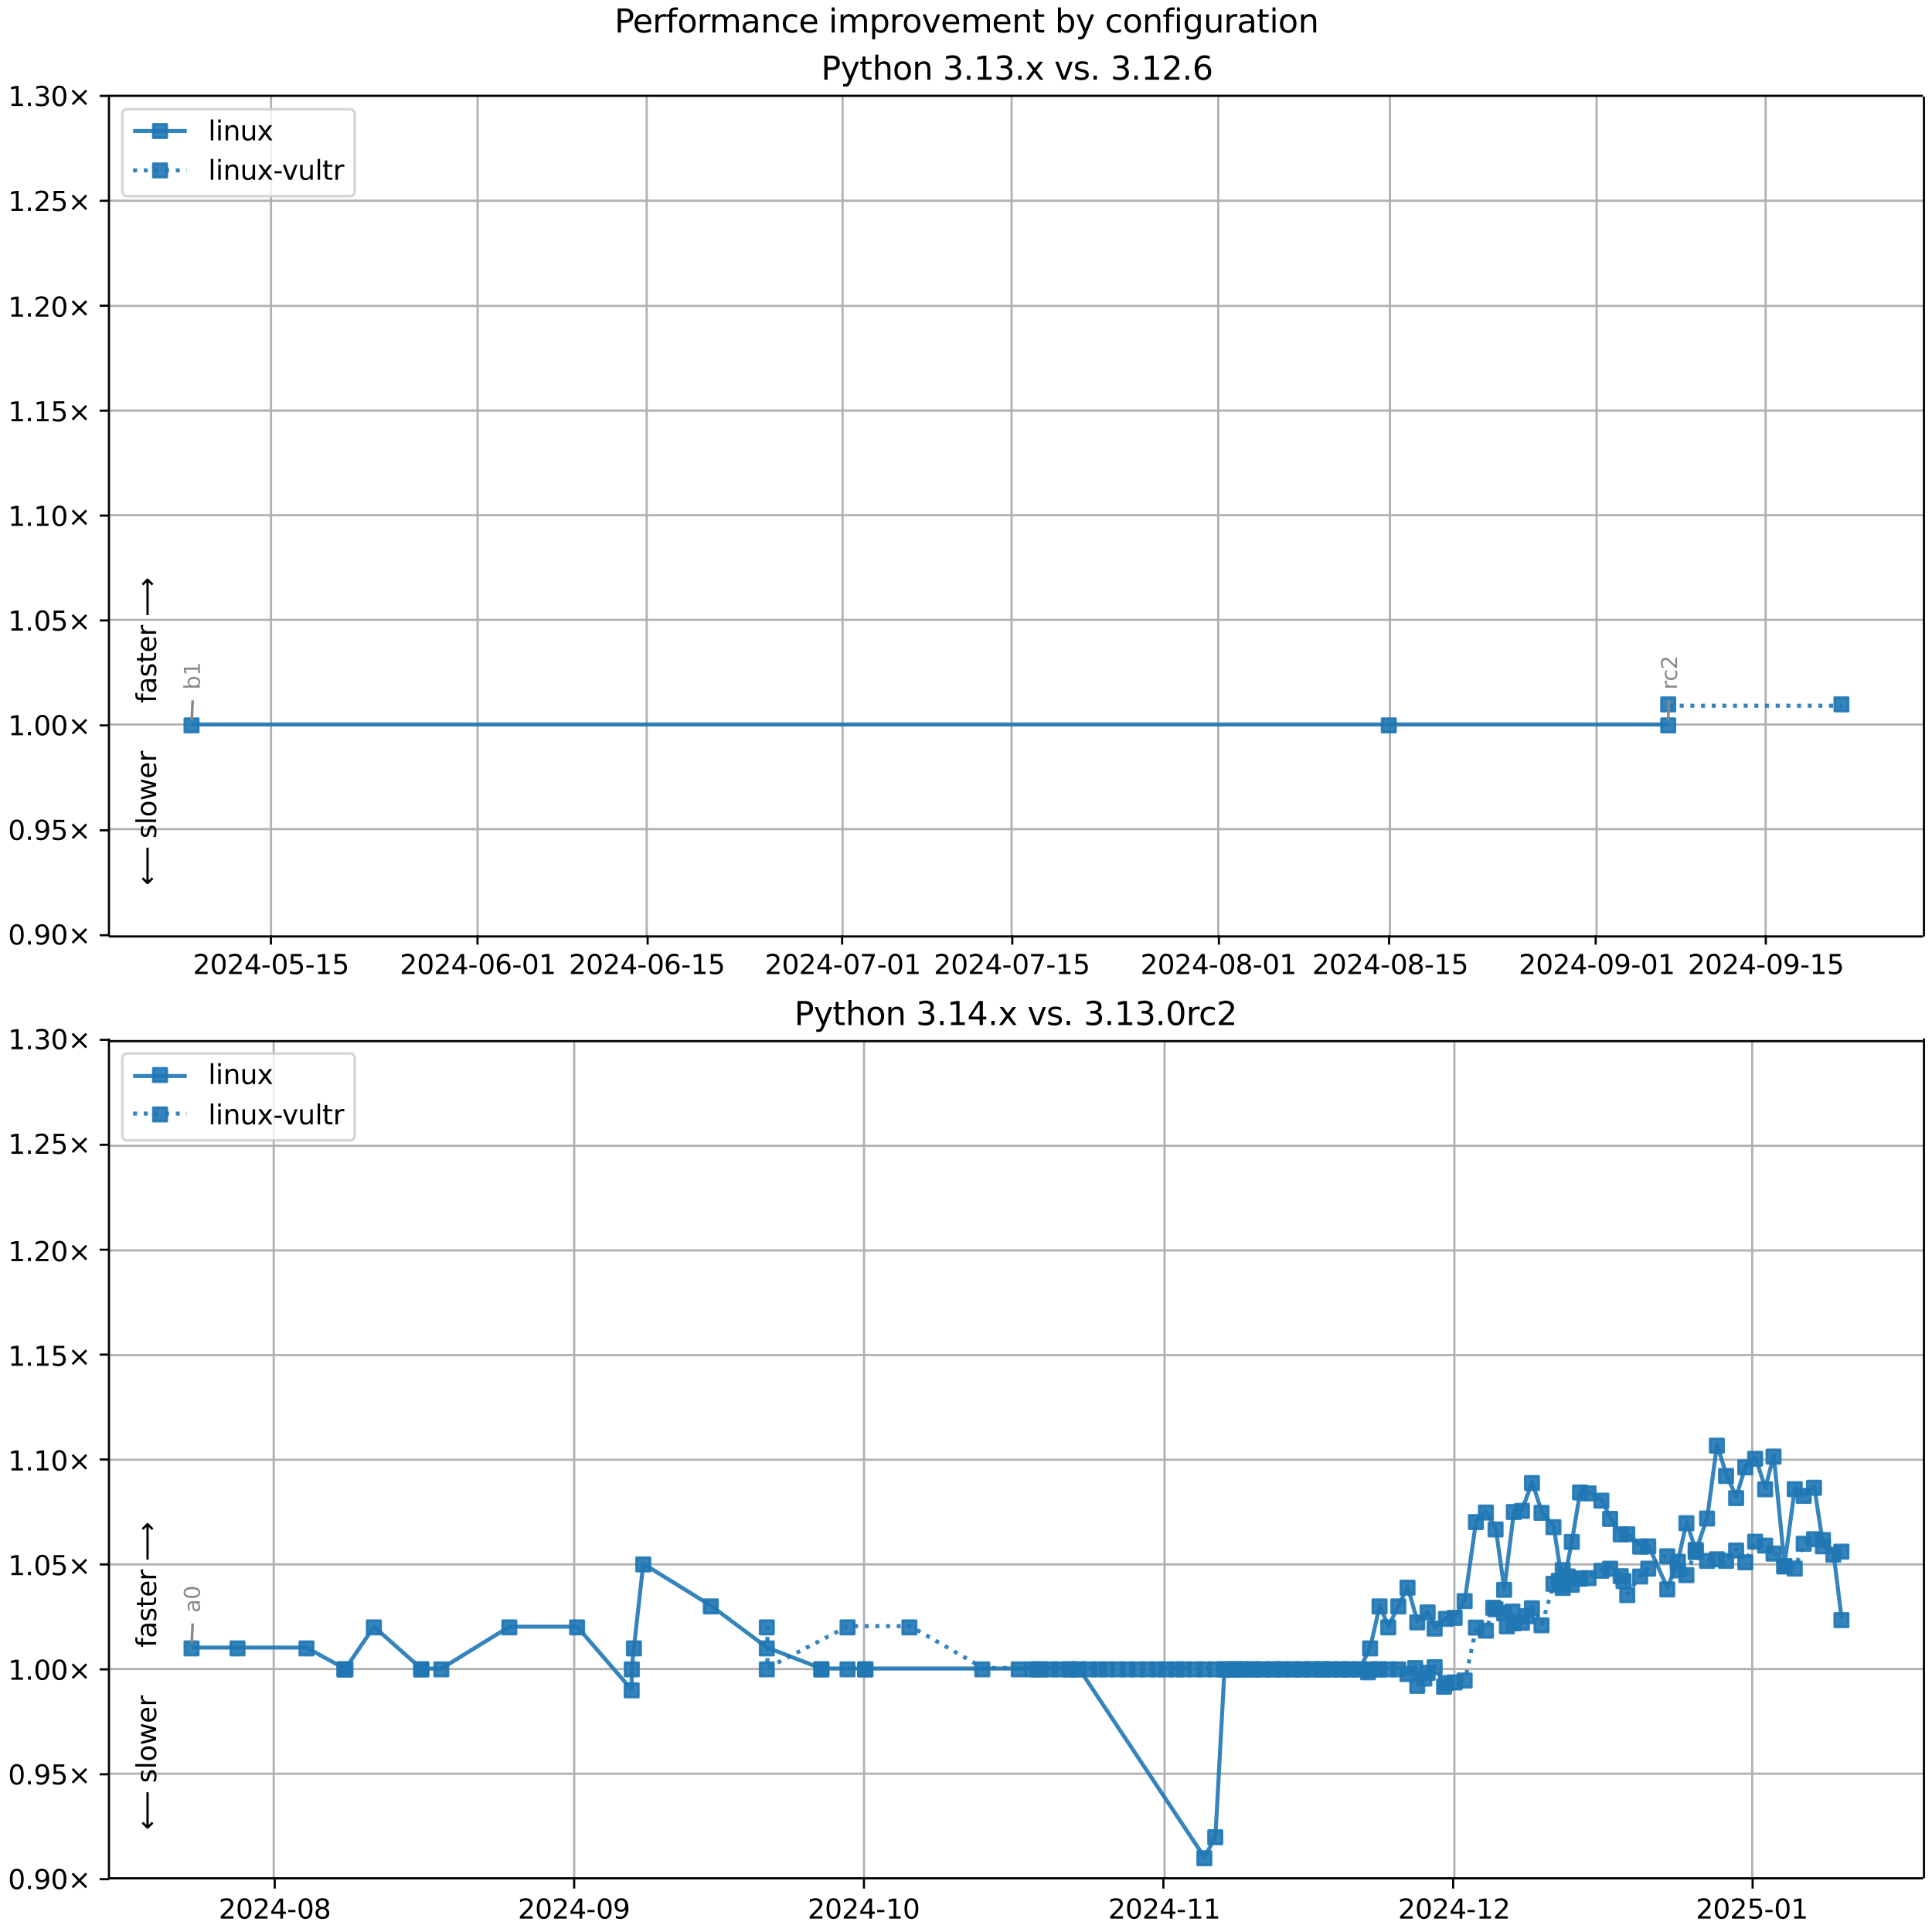 <?xml version="1.0" encoding="UTF-8"?>
<!DOCTYPE svg  PUBLIC '-//W3C//DTD SVG 1.1//EN'  'http://www.w3.org/Graphics/SVG/1.1/DTD/svg11.dtd'>
<svg width="720pt" height="720pt" version="1.1" viewBox="0 0 720 720" xmlns="http://www.w3.org/2000/svg" xmlns:xlink="http://www.w3.org/1999/xlink">
<defs>
<style type="text/css">*{stroke-linejoin: round; stroke-linecap: butt}</style>
</defs>
<path d="m0 720h720v-720h-720z" fill="#fff"/>
<path d="m40.6 349h676v-313h-676z" fill="#fff"/>
<path d="m101 349v-313" clip-path="url(#g)" fill="none" stroke="#b0b0b0" stroke-linecap="square" stroke-width=".8"/>
<defs>
<path id="k" d="m0 0v3.5" stroke="#000" stroke-width=".8"/>
</defs>
<use x="100.953" y="348.529" stroke="#000000" stroke-width=".8" xlink:href="#k"/>
<g transform="translate(71.9 363) scale(.1 -.1)">
<defs>
<path id="c" transform="scale(.016)" d="m1228 531h2203v-531h-2962v531q359 372 979 998 621 627 780 809 303 340 423 576 121 236 121 464 0 372-261 606-261 235-680 235-297 0-627-103-329-103-704-313v638q381 153 712 231 332 78 607 78 725 0 1156-363 431-362 431-968 0-288-108-546-107-257-392-607-78-91-497-524-418-433-1181-1211z"/>
<path id="b" transform="scale(.016)" d="m2034 4250q-487 0-733-480-245-479-245-1442 0-959 245-1439 246-480 733-480 491 0 736 480 246 480 246 1439 0 963-246 1442-245 480-736 480zm0 500q785 0 1199-621 414-620 414-1801 0-1178-414-1799-414-620-1199-620-784 0-1198 620-414 621-414 1799 0 1181 414 1801 414 621 1198 621z"/>
<path id="m" transform="scale(.016)" d="m2419 4116-1594-2491h1594v2491zm-166 550h794v-3041h666v-525h-666v-1100h-628v1100h-2106v609l1940 2957z"/>
<path id="f" transform="scale(.016)" d="m313 2009h1684v-512h-1684v512z"/>
<path id="l" transform="scale(.016)" d="m691 4666h2478v-532h-1900v-1143q137 47 274 70 138 23 276 23 781 0 1237-428 457-428 457-1159 0-753-469-1171-469-417-1322-417-294 0-599 50-304 50-629 150v635q281-153 581-228t634-75q541 0 856 284 316 284 316 772 0 487-316 771-315 285-856 285-253 0-505-56-251-56-513-175v2344z"/>
<path id="d" transform="scale(.016)" d="m794 531h1031v3560l-1122-225v575l1116 225h631v-4135h1031v-531h-2687v531z"/>
</defs>
<use xlink:href="#c"/>
<use transform="translate(63.6)" xlink:href="#b"/>
<use transform="translate(127)" xlink:href="#c"/>
<use transform="translate(191)" xlink:href="#m"/>
<use transform="translate(254)" xlink:href="#f"/>
<use transform="translate(291)" xlink:href="#b"/>
<use transform="translate(354)" xlink:href="#l"/>
<use transform="translate(418)" xlink:href="#f"/>
<use transform="translate(454)" xlink:href="#d"/>
<use transform="translate(518)" xlink:href="#l"/>
</g>
<path d="m178 349v-313" clip-path="url(#g)" fill="none" stroke="#b0b0b0" stroke-linecap="square" stroke-width=".8"/>
<use x="177.953" y="348.529" stroke="#000000" stroke-width=".8" xlink:href="#k"/>
<g transform="translate(149 363) scale(.1 -.1)">
<defs>
<path id="ah" transform="scale(.016)" d="m2113 2584q-425 0-674-291-248-290-248-796 0-503 248-796 249-292 674-292t673 292q248 293 248 796 0 506-248 796-248 291-673 291zm1253 1979v-575q-238 112-480 171-242 60-480 60-625 0-955-422-329-422-376-1275 184 272 462 417 279 145 613 145 703 0 1111-427 408-426 408-1160 0-719-425-1154-425-434-1131-434-810 0-1238 620-428 621-428 1799 0 1106 525 1764t1409 658q238 0 480-47t505-140z"/>
</defs>
<use xlink:href="#c"/>
<use transform="translate(63.6)" xlink:href="#b"/>
<use transform="translate(127)" xlink:href="#c"/>
<use transform="translate(191)" xlink:href="#m"/>
<use transform="translate(254)" xlink:href="#f"/>
<use transform="translate(291)" xlink:href="#b"/>
<use transform="translate(354)" xlink:href="#ah"/>
<use transform="translate(418)" xlink:href="#f"/>
<use transform="translate(454)" xlink:href="#b"/>
<use transform="translate(518)" xlink:href="#d"/>
</g>
<path d="m241 349v-313" clip-path="url(#g)" fill="none" stroke="#b0b0b0" stroke-linecap="square" stroke-width=".8"/>
<use x="241.365" y="348.529" stroke="#000000" stroke-width=".8" xlink:href="#k"/>
<g transform="translate(212 363) scale(.1 -.1)">
<use xlink:href="#c"/>
<use transform="translate(63.6)" xlink:href="#b"/>
<use transform="translate(127)" xlink:href="#c"/>
<use transform="translate(191)" xlink:href="#m"/>
<use transform="translate(254)" xlink:href="#f"/>
<use transform="translate(291)" xlink:href="#b"/>
<use transform="translate(354)" xlink:href="#ah"/>
<use transform="translate(418)" xlink:href="#f"/>
<use transform="translate(454)" xlink:href="#d"/>
<use transform="translate(518)" xlink:href="#l"/>
</g>
<path d="m314 349v-313" clip-path="url(#g)" fill="none" stroke="#b0b0b0" stroke-linecap="square" stroke-width=".8"/>
<use x="313.835" y="348.529" stroke="#000000" stroke-width=".8" xlink:href="#k"/>
<g transform="translate(285 363) scale(.1 -.1)">
<defs>
<path id="al" transform="scale(.016)" d="m525 4666h3e3v-269l-1694-4397h-659l1594 4134h-2241v532z"/>
</defs>
<use xlink:href="#c"/>
<use transform="translate(63.6)" xlink:href="#b"/>
<use transform="translate(127)" xlink:href="#c"/>
<use transform="translate(191)" xlink:href="#m"/>
<use transform="translate(254)" xlink:href="#f"/>
<use transform="translate(291)" xlink:href="#b"/>
<use transform="translate(354)" xlink:href="#al"/>
<use transform="translate(418)" xlink:href="#f"/>
<use transform="translate(454)" xlink:href="#b"/>
<use transform="translate(518)" xlink:href="#d"/>
</g>
<path d="m377 349v-313" clip-path="url(#g)" fill="none" stroke="#b0b0b0" stroke-linecap="square" stroke-width=".8"/>
<use x="377.247" y="348.529" stroke="#000000" stroke-width=".8" xlink:href="#k"/>
<g transform="translate(348 363) scale(.1 -.1)">
<use xlink:href="#c"/>
<use transform="translate(63.6)" xlink:href="#b"/>
<use transform="translate(127)" xlink:href="#c"/>
<use transform="translate(191)" xlink:href="#m"/>
<use transform="translate(254)" xlink:href="#f"/>
<use transform="translate(291)" xlink:href="#b"/>
<use transform="translate(354)" xlink:href="#al"/>
<use transform="translate(418)" xlink:href="#f"/>
<use transform="translate(454)" xlink:href="#d"/>
<use transform="translate(518)" xlink:href="#l"/>
</g>
<path d="m454 349v-313" clip-path="url(#g)" fill="none" stroke="#b0b0b0" stroke-linecap="square" stroke-width=".8"/>
<use x="454.247" y="348.529" stroke="#000000" stroke-width=".8" xlink:href="#k"/>
<g transform="translate(425 363) scale(.1 -.1)">
<defs>
<path id="ag" transform="scale(.016)" d="m2034 2216q-450 0-708-241-257-241-257-662 0-422 257-663 258-241 708-241t709 242q260 243 260 662 0 421-258 662-257 241-711 241zm-631 268q-406 100-633 378-226 279-226 679 0 559 398 884 399 325 1092 325 697 0 1094-325t397-884q0-400-227-679-226-278-629-378 456-106 710-416 255-309 255-755 0-679-414-1042-414-362-1186-362-771 0-1186 362-414 363-414 1042 0 446 256 755 257 310 713 416zm-231 997q0-362 226-565 227-203 636-203 407 0 636 203 230 203 230 565 0 363-230 566-229 203-636 203-409 0-636-203-226-203-226-566z"/>
</defs>
<use xlink:href="#c"/>
<use transform="translate(63.6)" xlink:href="#b"/>
<use transform="translate(127)" xlink:href="#c"/>
<use transform="translate(191)" xlink:href="#m"/>
<use transform="translate(254)" xlink:href="#f"/>
<use transform="translate(291)" xlink:href="#b"/>
<use transform="translate(354)" xlink:href="#ag"/>
<use transform="translate(418)" xlink:href="#f"/>
<use transform="translate(454)" xlink:href="#b"/>
<use transform="translate(518)" xlink:href="#d"/>
</g>
<path d="m518 349v-313" clip-path="url(#g)" fill="none" stroke="#b0b0b0" stroke-linecap="square" stroke-width=".8"/>
<use x="517.659" y="348.529" stroke="#000000" stroke-width=".8" xlink:href="#k"/>
<g transform="translate(489 363) scale(.1 -.1)">
<use xlink:href="#c"/>
<use transform="translate(63.6)" xlink:href="#b"/>
<use transform="translate(127)" xlink:href="#c"/>
<use transform="translate(191)" xlink:href="#m"/>
<use transform="translate(254)" xlink:href="#f"/>
<use transform="translate(291)" xlink:href="#b"/>
<use transform="translate(354)" xlink:href="#ag"/>
<use transform="translate(418)" xlink:href="#f"/>
<use transform="translate(454)" xlink:href="#d"/>
<use transform="translate(518)" xlink:href="#l"/>
</g>
<path d="m595 349v-313" clip-path="url(#g)" fill="none" stroke="#b0b0b0" stroke-linecap="square" stroke-width=".8"/>
<use x="594.659" y="348.529" stroke="#000000" stroke-width=".8" xlink:href="#k"/>
<g transform="translate(566 363) scale(.1 -.1)">
<defs>
<path id="w" transform="scale(.016)" d="m703 97v575q238-113 481-172 244-59 479-59 625 0 954 420 330 420 377 1277-181-269-460-413-278-144-615-144-700 0-1108 423-408 424-408 1159 0 718 425 1152 425 435 1131 435 810 0 1236-621 427-620 427-1801 0-1103-524-1761-523-658-1407-658-238 0-482 47-243 47-506 141zm1256 1978q425 0 673 290 249 291 249 798 0 503-249 795-248 292-673 292t-673-292-248-795q0-507 248-798 248-290 673-290z"/>
</defs>
<use xlink:href="#c"/>
<use transform="translate(63.6)" xlink:href="#b"/>
<use transform="translate(127)" xlink:href="#c"/>
<use transform="translate(191)" xlink:href="#m"/>
<use transform="translate(254)" xlink:href="#f"/>
<use transform="translate(291)" xlink:href="#b"/>
<use transform="translate(354)" xlink:href="#w"/>
<use transform="translate(418)" xlink:href="#f"/>
<use transform="translate(454)" xlink:href="#b"/>
<use transform="translate(518)" xlink:href="#d"/>
</g>
<path d="m658 349v-313" clip-path="url(#g)" fill="none" stroke="#b0b0b0" stroke-linecap="square" stroke-width=".8"/>
<use x="658.071" y="348.529" stroke="#000000" stroke-width=".8" xlink:href="#k"/>
<g transform="translate(629 363) scale(.1 -.1)">
<use xlink:href="#c"/>
<use transform="translate(63.6)" xlink:href="#b"/>
<use transform="translate(127)" xlink:href="#c"/>
<use transform="translate(191)" xlink:href="#m"/>
<use transform="translate(254)" xlink:href="#f"/>
<use transform="translate(291)" xlink:href="#b"/>
<use transform="translate(354)" xlink:href="#w"/>
<use transform="translate(418)" xlink:href="#f"/>
<use transform="translate(454)" xlink:href="#d"/>
<use transform="translate(518)" xlink:href="#l"/>
</g>
<path d="m40.6 349h676" clip-path="url(#g)" fill="none" stroke="#b0b0b0" stroke-linecap="square" stroke-width=".8"/>
<defs>
<path id="i" d="m0 0h-3.5" stroke="#000" stroke-width=".8"/>
</defs>
<use x="40.646" y="348.529" stroke="#000000" stroke-width=".8" xlink:href="#i"/>
<g transform="translate(3 352) scale(.1 -.1)">
<defs>
<path id="e" transform="scale(.016)" d="m684 794h660v-794h-660v794z"/>
<path id="j" transform="scale(.016)" d="m4488 3438-1429-1435 1429-1428-372-378-1435 1434-1434-1434-369 378 1425 1428-1425 1435 369 378 1434-1435 1435 1435 372-378z"/>
</defs>
<use xlink:href="#b"/>
<use transform="translate(63.6)" xlink:href="#e"/>
<use transform="translate(95.4)" xlink:href="#w"/>
<use transform="translate(159)" xlink:href="#b"/>
<use transform="translate(223)" xlink:href="#j"/>
</g>
<path d="m40.6 309h676" clip-path="url(#g)" fill="none" stroke="#b0b0b0" stroke-linecap="square" stroke-width=".8"/>
<use x="40.646" y="309.429" stroke="#000000" stroke-width=".8" xlink:href="#i"/>
<g transform="translate(3 313) scale(.1 -.1)">
<use xlink:href="#b"/>
<use transform="translate(63.6)" xlink:href="#e"/>
<use transform="translate(95.4)" xlink:href="#w"/>
<use transform="translate(159)" xlink:href="#l"/>
<use transform="translate(223)" xlink:href="#j"/>
</g>
<path d="m40.6 270h676" clip-path="url(#g)" fill="none" stroke="#b0b0b0" stroke-linecap="square" stroke-width=".8"/>
<use x="40.646" y="270.33" stroke="#000000" stroke-width=".8" xlink:href="#i"/>
<g transform="translate(3 274) scale(.1 -.1)">
<use xlink:href="#d"/>
<use transform="translate(63.6)" xlink:href="#e"/>
<use transform="translate(95.4)" xlink:href="#b"/>
<use transform="translate(159)" xlink:href="#b"/>
<use transform="translate(223)" xlink:href="#j"/>
</g>
<path d="m40.6 231h676" clip-path="url(#g)" fill="none" stroke="#b0b0b0" stroke-linecap="square" stroke-width=".8"/>
<use x="40.646" y="231.23" stroke="#000000" stroke-width=".8" xlink:href="#i"/>
<g transform="translate(3 235) scale(.1 -.1)">
<use xlink:href="#d"/>
<use transform="translate(63.6)" xlink:href="#e"/>
<use transform="translate(95.4)" xlink:href="#b"/>
<use transform="translate(159)" xlink:href="#l"/>
<use transform="translate(223)" xlink:href="#j"/>
</g>
<path d="m40.6 192h676" clip-path="url(#g)" fill="none" stroke="#b0b0b0" stroke-linecap="square" stroke-width=".8"/>
<use x="40.646" y="192.131" stroke="#000000" stroke-width=".8" xlink:href="#i"/>
<g transform="translate(3 196) scale(.1 -.1)">
<use xlink:href="#d"/>
<use transform="translate(63.6)" xlink:href="#e"/>
<use transform="translate(95.4)" xlink:href="#d"/>
<use transform="translate(159)" xlink:href="#b"/>
<use transform="translate(223)" xlink:href="#j"/>
</g>
<path d="m40.6 153h676" clip-path="url(#g)" fill="none" stroke="#b0b0b0" stroke-linecap="square" stroke-width=".8"/>
<use x="40.646" y="153.031" stroke="#000000" stroke-width=".8" xlink:href="#i"/>
<g transform="translate(3 157) scale(.1 -.1)">
<use xlink:href="#d"/>
<use transform="translate(63.6)" xlink:href="#e"/>
<use transform="translate(95.4)" xlink:href="#d"/>
<use transform="translate(159)" xlink:href="#l"/>
<use transform="translate(223)" xlink:href="#j"/>
</g>
<path d="m40.6 114h676" clip-path="url(#g)" fill="none" stroke="#b0b0b0" stroke-linecap="square" stroke-width=".8"/>
<use x="40.646" y="113.932" stroke="#000000" stroke-width=".8" xlink:href="#i"/>
<g transform="translate(3 118) scale(.1 -.1)">
<use xlink:href="#d"/>
<use transform="translate(63.6)" xlink:href="#e"/>
<use transform="translate(95.4)" xlink:href="#c"/>
<use transform="translate(159)" xlink:href="#b"/>
<use transform="translate(223)" xlink:href="#j"/>
</g>
<path d="m40.6 74.8h676" clip-path="url(#g)" fill="none" stroke="#b0b0b0" stroke-linecap="square" stroke-width=".8"/>
<use x="40.646" y="74.832" stroke="#000000" stroke-width=".8" xlink:href="#i"/>
<g transform="translate(3 78.6) scale(.1 -.1)">
<use xlink:href="#d"/>
<use transform="translate(63.6)" xlink:href="#e"/>
<use transform="translate(95.4)" xlink:href="#c"/>
<use transform="translate(159)" xlink:href="#l"/>
<use transform="translate(223)" xlink:href="#j"/>
</g>
<path d="m40.6 35.7h676" clip-path="url(#g)" fill="none" stroke="#b0b0b0" stroke-linecap="square" stroke-width=".8"/>
<use x="40.646" y="35.733" stroke="#000000" stroke-width=".8" xlink:href="#i"/>
<g transform="translate(3 39.5) scale(.1 -.1)">
<defs>
<path id="t" transform="scale(.016)" d="m2597 2516q453-97 707-404 255-306 255-756 0-690-475-1069-475-378-1350-378-293 0-604 58t-642 174v609q262-153 574-231 313-78 654-78 593 0 904 234t311 681q0 413-289 645-289 233-804 233h-544v519h569q465 0 712 186t247 536q0 359-255 551-254 193-729 193-260 0-557-57-297-56-653-174v562q360 100 674 150t592 50q719 0 1137-327 419-326 419-882 0-388-222-655t-631-370z"/>
</defs>
<use xlink:href="#d"/>
<use transform="translate(63.6)" xlink:href="#e"/>
<use transform="translate(95.4)" xlink:href="#t"/>
<use transform="translate(159)" xlink:href="#b"/>
<use transform="translate(223)" xlink:href="#j"/>
</g>
<path d="m71.4 270h446 104" clip-path="url(#g)" fill="none" stroke="#1f77b4" stroke-linecap="square" stroke-opacity=".9" stroke-width="1.5"/>
<defs>
<path id="a" d="m-2.5 2.5h5v-5h-5z" stroke="#1f77b4" stroke-opacity=".9"/>
</defs>
<g clip-path="url(#g)" fill="#1f77b4" fill-opacity=".9" stroke="#1f77b4" stroke-opacity=".9">
<use x="71.389" y="270.33" xlink:href="#a"/>
<use x="517.569" y="270.33" xlink:href="#a"/>
<use x="621.695" y="270.33" xlink:href="#a"/>
</g>
<g stroke="#1f77b4" stroke-opacity=".9">
<path d="m622 263h64.6" clip-path="url(#g)" fill="none" stroke-dasharray="1.5,2.475" stroke-width="1.5"/>
<g clip-path="url(#g)" fill="#1f77b4" fill-opacity=".9">
<use x="621.695" y="262.51" xlink:href="#a"/>
<use x="686.256" y="262.51" xlink:href="#a"/>
</g>
</g>
<path d="m40.6 349v-313" fill="none" stroke="#000" stroke-linecap="square" stroke-width=".8"/>
<path d="m717 349v-313" fill="none" stroke="#000" stroke-linecap="square" stroke-width=".8"/>
<path d="m40.6 349h676" fill="none" stroke="#000" stroke-linecap="square" stroke-width=".8"/>
<path d="m40.6 35.7h676" fill="none" stroke="#000" stroke-linecap="square" stroke-width=".8"/>
<path d="m71.8 261-0.348 7.35" fill="none" stroke="#888" stroke-linecap="round"/>
<g transform="translate(74.5 257) rotate(-90) scale(.08 -.08)" fill="#888">
<defs>
<path id="ak" transform="scale(.016)" d="m3116 1747q0 634-261 995t-717 361q-457 0-718-361t-261-995 261-995 718-361q456 0 717 361t261 995zm-1957 1222q182 312 458 463 277 152 661 152 638 0 1036-506 399-506 399-1331t-399-1332q-398-506-1036-506-384 0-661 152-276 152-458 464v-525h-578v4863h578v-1894z"/>
</defs>
<use xlink:href="#ak"/>
<use transform="translate(63.5)" xlink:href="#d"/>
</g>
<path d="m622 261-0.326 7.34" fill="none" stroke="#888" stroke-linecap="round"/>
<g transform="translate(625 257) rotate(-90) scale(.08 -.08)" fill="#888">
<defs>
<path id="n" transform="scale(.016)" d="m2631 2963q-97 56-211 82-114 27-251 27-488 0-749-317t-261-911v-1844h-578v3500h578v-544q182 319 472 473 291 155 707 155 59 0 131-8 72-7 159-23l3-590z"/>
<path id="ac" transform="scale(.016)" d="m3122 3366v-538q-244 135-489 202t-495 67q-560 0-870-355-309-354-309-995t309-996q310-354 870-354 250 0 495 67t489 202v-532q-241-112-499-168-257-57-548-57-791 0-1257 497-465 497-465 1341 0 856 470 1346 471 491 1290 491 265 0 518-55 253-54 491-163z"/>
</defs>
<use xlink:href="#n"/>
<use transform="translate(38.9)" xlink:href="#ac"/>
<use transform="translate(93.8)" xlink:href="#c"/>
</g>
<g clip-path="url(#g)">
<g transform="translate(58.2 262) rotate(-90) scale(.1 -.1)">
<defs>
<path id="ab" transform="scale(.016)" d="m2375 4863v-479h-550q-309 0-430-125-120-125-120-450v-309h947v-447h-947v-3053h-578v3053h-550v447h550v244q0 584 272 851 272 268 862 268h544z"/>
<path id="aa" transform="scale(.016)" d="m2194 1759q-697 0-966-159t-269-544q0-306 202-486 202-179 548-179 479 0 768 339t289 901v128h-572zm1147 238v-2e3h-575v531q-197-318-491-470t-719-152q-537 0-855 302-317 302-317 808 0 590 395 890 396 300 1180 300h807v57q0 397-261 614t-733 217q-300 0-585-72-284-72-546-216v532q315 122 612 182 297 61 578 61 760 0 1135-394 375-393 375-1193z"/>
<path id="y" transform="scale(.016)" d="m2834 3397v-544q-243 125-506 187-262 63-544 63-428 0-642-131t-214-394q0-200 153-314t616-217l197-44q612-131 870-370t258-667q0-488-386-773-386-284-1061-284-281 0-586 55t-642 164v594q319-166 628-249 309-82 613-82 406 0 624 139 219 139 219 392 0 234-158 359-157 125-692 241l-200 47q-534 112-772 345-237 233-237 639 0 494 350 762 350 269 994 269 318 0 599-47 282-46 519-140z"/>
<path id="p" transform="scale(.016)" d="m1172 4494v-994h1184v-447h-1184v-1900q0-428 117-550t477-122h590v-481h-590q-666 0-919 248-253 249-253 905v1900h-422v447h422v994h578z"/>
<path id="s" transform="scale(.016)" d="m3597 1894v-281h-2644q38-594 358-905t892-311q331 0 642 81t618 244v-544q-310-131-635-200t-659-69q-838 0-1327 487-489 488-489 1320 0 859 464 1363 464 505 1252 505 706 0 1117-455 411-454 411-1235zm-575 169q-6 471-264 752-258 282-683 282-481 0-770-272t-333-766l2050 4z"/>
<path id="am" transform="scale(.016)" d="m8863 2147v-281l-1229-1228-375 375 729 728h-7622v531h7622l-729 728 375 375 1229-1228z"/>
</defs>
<use xlink:href="#ab"/>
<use transform="translate(35.2)" xlink:href="#aa"/>
<use transform="translate(96.5)" xlink:href="#y"/>
<use transform="translate(149)" xlink:href="#p"/>
<use transform="translate(188)" xlink:href="#s"/>
<use transform="translate(249)" xlink:href="#n"/>
<use transform="translate(290)" xlink:href="#DejaVuSans-20"/>
<use transform="translate(322)" xlink:href="#am"/>
</g>
</g>
<g clip-path="url(#g)">
<g transform="translate(58.2 330) rotate(-90) scale(.1 -.1)">
<defs>
<path id="an" transform="scale(.016)" d="m313 1866v281l1228 1228 375-375-728-728h7621v-531h-7621l728-728-375-375-1228 1228z"/>
<path id="r" transform="scale(.016)" d="m603 4863h575v-4863h-575v4863z"/>
<path id="q" transform="scale(.016)" d="m1959 3097q-462 0-731-361t-269-989 267-989q268-361 733-361 460 0 728 362 269 363 269 988 0 622-269 986-268 364-728 364zm0 487q750 0 1178-488 429-487 429-1349 0-859-429-1349-428-489-1178-489-753 0-1180 489-426 490-426 1349 0 862 426 1349 427 488 1180 488z"/>
<path id="ai" transform="scale(.016)" d="m269 3500h575l719-2731 715 2731h678l719-2731 716 2731h575l-916-3500h-678l-753 2869-756-2869h-679l-915 3500z"/>
</defs>
<use xlink:href="#an"/>
<use transform="translate(143)" xlink:href="#DejaVuSans-20"/>
<use transform="translate(175)" xlink:href="#y"/>
<use transform="translate(227)" xlink:href="#r"/>
<use transform="translate(255)" xlink:href="#q"/>
<use transform="translate(316)" xlink:href="#ai"/>
<use transform="translate(398)" xlink:href="#s"/>
<use transform="translate(460)" xlink:href="#n"/>
</g>
</g>
<g transform="translate(306 29.7) scale(.12 -.12)">
<defs>
<path id="af" transform="scale(.016)" d="m1259 4147v-1753h794q441 0 681 228 241 228 241 650 0 419-241 647-240 228-681 228h-794zm-631 519h1425q785 0 1186-355 402-355 402-1039 0-691-402-1044-401-353-1186-353h-794v-1875h-631v4666z"/>
<path id="ad" transform="scale(.016)" d="m2059-325q-243-625-475-815-231-191-618-191h-460v481h338q237 0 368 113 132 112 291 531l103 262-1415 3444h609l1094-2737 1094 2737h609l-1538-3825z"/>
<path id="aj" transform="scale(.016)" d="m3513 2113v-2113h-575v2094q0 497-194 743-194 247-581 247-466 0-735-297-269-296-269-809v-1978h-578v4863h578v-1907q207 316 486 472 280 156 646 156 603 0 912-373 310-373 310-1098z"/>
<path id="o" transform="scale(.016)" d="m3513 2113v-2113h-575v2094q0 497-194 743-194 247-581 247-466 0-735-297-269-296-269-809v-1978h-578v3500h578v-544q207 316 486 472 280 156 646 156 603 0 912-373 310-373 310-1098z"/>
<path id="x" transform="scale(.016)" d="m3513 3500-1266-1703 1331-1797h-678l-1019 1375-1018-1375h-679l1360 1831-1244 1669h678l928-1247 928 1247h679z"/>
<path id="z" transform="scale(.016)" d="m191 3500h609l1094-2937 1094 2937h609l-1313-3500h-781l-1312 3500z"/>
</defs>
<use xlink:href="#af"/>
<use transform="translate(60.3)" xlink:href="#ad"/>
<use transform="translate(119)" xlink:href="#p"/>
<use transform="translate(159)" xlink:href="#aj"/>
<use transform="translate(222)" xlink:href="#q"/>
<use transform="translate(283)" xlink:href="#o"/>
<use transform="translate(347)" xlink:href="#DejaVuSans-20"/>
<use transform="translate(378)" xlink:href="#t"/>
<use transform="translate(442)" xlink:href="#e"/>
<use transform="translate(474)" xlink:href="#d"/>
<use transform="translate(537)" xlink:href="#t"/>
<use transform="translate(601)" xlink:href="#e"/>
<use transform="translate(633)" xlink:href="#x"/>
<use transform="translate(692)" xlink:href="#DejaVuSans-20"/>
<use transform="translate(724)" xlink:href="#z"/>
<use transform="translate(783)" xlink:href="#y"/>
<use transform="translate(835)" xlink:href="#e"/>
<use transform="translate(867)" xlink:href="#DejaVuSans-20"/>
<use transform="translate(899)" xlink:href="#t"/>
<use transform="translate(962)" xlink:href="#e"/>
<use transform="translate(994)" xlink:href="#d"/>
<use transform="translate(1058)" xlink:href="#c"/>
<use transform="translate(1121)" xlink:href="#e"/>
<use transform="translate(1153)" xlink:href="#ah"/>
</g>
<path d="m47.6 73.1h82.6q2 0 2-2v-28.4q0-2-2-2h-82.6q-2 0-2 2v28.4q0 2 2 2z" fill="#fff" opacity=".8" stroke="#ccc"/>
<path d="m49.6 48.8h10 10" fill="none" stroke="#1f77b4" stroke-linecap="square" stroke-opacity=".9" stroke-width="1.5"/>
<use x="59.646" y="48.831" fill="#1f77b4" fill-opacity=".9" stroke="#1f77b4" stroke-opacity=".9" xlink:href="#a"/>
<g transform="translate(77.6 52.3) scale(.1 -.1)">
<defs>
<path id="v" transform="scale(.016)" d="m603 3500h575v-3500h-575v3500zm0 1363h575v-729h-575v729z"/>
<path id="u" transform="scale(.016)" d="m544 1381v2119h575v-2097q0-497 193-746 194-248 582-248 465 0 735 297 271 297 271 810v1984h575v-3500h-575v538q-209-319-486-474-276-155-642-155-603 0-916 375-312 375-312 1097zm1447 2203z"/>
</defs>
<use xlink:href="#r"/>
<use transform="translate(27.8)" xlink:href="#v"/>
<use transform="translate(55.6)" xlink:href="#o"/>
<use transform="translate(119)" xlink:href="#u"/>
<use transform="translate(182)" xlink:href="#x"/>
</g>
<path d="m49.6 63.5h10 10" fill="none" stroke="#1f77b4" stroke-dasharray="1.5,2.475" stroke-opacity=".9" stroke-width="1.5"/>
<use x="59.646" y="63.509" fill="#1f77b4" fill-opacity=".9" stroke="#1f77b4" stroke-opacity=".9" xlink:href="#a"/>
<g transform="translate(77.6 67) scale(.1 -.1)">
<use xlink:href="#r"/>
<use transform="translate(27.8)" xlink:href="#v"/>
<use transform="translate(55.6)" xlink:href="#o"/>
<use transform="translate(119)" xlink:href="#u"/>
<use transform="translate(182)" xlink:href="#x"/>
<use transform="translate(242)" xlink:href="#f"/>
<use transform="translate(275)" xlink:href="#z"/>
<use transform="translate(334)" xlink:href="#u"/>
<use transform="translate(398)" xlink:href="#r"/>
<use transform="translate(425)" xlink:href="#p"/>
<use transform="translate(465)" xlink:href="#n"/>
</g>
<path d="m40.6 700h676v-313h-676z" fill="#fff"/>
<path d="m102 700v-313" clip-path="url(#h)" fill="none" stroke="#b0b0b0" stroke-linecap="square" stroke-width=".8"/>
<use x="102.382" y="700.322" stroke="#000000" stroke-width=".8" xlink:href="#k"/>
<g transform="translate(81.5 715) scale(.1 -.1)">
<use xlink:href="#c"/>
<use transform="translate(63.6)" xlink:href="#b"/>
<use transform="translate(127)" xlink:href="#c"/>
<use transform="translate(191)" xlink:href="#m"/>
<use transform="translate(254)" xlink:href="#f"/>
<use transform="translate(291)" xlink:href="#b"/>
<use transform="translate(354)" xlink:href="#ag"/>
</g>
<path d="m214 700v-313" clip-path="url(#h)" fill="none" stroke="#b0b0b0" stroke-linecap="square" stroke-width=".8"/>
<use x="213.974" y="700.322" stroke="#000000" stroke-width=".8" xlink:href="#k"/>
<g transform="translate(193 715) scale(.1 -.1)">
<use xlink:href="#c"/>
<use transform="translate(63.6)" xlink:href="#b"/>
<use transform="translate(127)" xlink:href="#c"/>
<use transform="translate(191)" xlink:href="#m"/>
<use transform="translate(254)" xlink:href="#f"/>
<use transform="translate(291)" xlink:href="#b"/>
<use transform="translate(354)" xlink:href="#w"/>
</g>
<path d="m322 700v-313" clip-path="url(#h)" fill="none" stroke="#b0b0b0" stroke-linecap="square" stroke-width=".8"/>
<use x="321.967" y="700.322" stroke="#000000" stroke-width=".8" xlink:href="#k"/>
<g transform="translate(301 715) scale(.1 -.1)">
<use xlink:href="#c"/>
<use transform="translate(63.6)" xlink:href="#b"/>
<use transform="translate(127)" xlink:href="#c"/>
<use transform="translate(191)" xlink:href="#m"/>
<use transform="translate(254)" xlink:href="#f"/>
<use transform="translate(291)" xlink:href="#d"/>
<use transform="translate(354)" xlink:href="#b"/>
</g>
<path d="m434 700v-313" clip-path="url(#h)" fill="none" stroke="#b0b0b0" stroke-linecap="square" stroke-width=".8"/>
<use x="433.559" y="700.322" stroke="#000000" stroke-width=".8" xlink:href="#k"/>
<g transform="translate(413 715) scale(.1 -.1)">
<use xlink:href="#c"/>
<use transform="translate(63.6)" xlink:href="#b"/>
<use transform="translate(127)" xlink:href="#c"/>
<use transform="translate(191)" xlink:href="#m"/>
<use transform="translate(254)" xlink:href="#f"/>
<use transform="translate(291)" xlink:href="#d"/>
<use transform="translate(354)" xlink:href="#d"/>
</g>
<path d="m542 700v-313" clip-path="url(#h)" fill="none" stroke="#b0b0b0" stroke-linecap="square" stroke-width=".8"/>
<use x="541.552" y="700.322" stroke="#000000" stroke-width=".8" xlink:href="#k"/>
<g transform="translate(521 715) scale(.1 -.1)">
<use xlink:href="#c"/>
<use transform="translate(63.6)" xlink:href="#b"/>
<use transform="translate(127)" xlink:href="#c"/>
<use transform="translate(191)" xlink:href="#m"/>
<use transform="translate(254)" xlink:href="#f"/>
<use transform="translate(291)" xlink:href="#d"/>
<use transform="translate(354)" xlink:href="#c"/>
</g>
<path d="m653 700v-313" clip-path="url(#h)" fill="none" stroke="#b0b0b0" stroke-linecap="square" stroke-width=".8"/>
<use x="653.145" y="700.322" stroke="#000000" stroke-width=".8" xlink:href="#k"/>
<g transform="translate(632 715) scale(.1 -.1)">
<use xlink:href="#c"/>
<use transform="translate(63.6)" xlink:href="#b"/>
<use transform="translate(127)" xlink:href="#c"/>
<use transform="translate(191)" xlink:href="#l"/>
<use transform="translate(254)" xlink:href="#f"/>
<use transform="translate(291)" xlink:href="#b"/>
<use transform="translate(354)" xlink:href="#d"/>
</g>
<path d="m40.6 700h676" clip-path="url(#h)" fill="none" stroke="#b0b0b0" stroke-linecap="square" stroke-width=".8"/>
<use x="40.646" y="700.322" stroke="#000000" stroke-width=".8" xlink:href="#i"/>
<g transform="translate(3 704) scale(.1 -.1)">
<use xlink:href="#b"/>
<use transform="translate(63.6)" xlink:href="#e"/>
<use transform="translate(95.4)" xlink:href="#w"/>
<use transform="translate(159)" xlink:href="#b"/>
<use transform="translate(223)" xlink:href="#j"/>
</g>
<path d="m40.6 661h676" clip-path="url(#h)" fill="none" stroke="#b0b0b0" stroke-linecap="square" stroke-width=".8"/>
<use x="40.646" y="661.222" stroke="#000000" stroke-width=".8" xlink:href="#i"/>
<g transform="translate(3 665) scale(.1 -.1)">
<use xlink:href="#b"/>
<use transform="translate(63.6)" xlink:href="#e"/>
<use transform="translate(95.4)" xlink:href="#w"/>
<use transform="translate(159)" xlink:href="#l"/>
<use transform="translate(223)" xlink:href="#j"/>
</g>
<path d="m40.6 622h676" clip-path="url(#h)" fill="none" stroke="#b0b0b0" stroke-linecap="square" stroke-width=".8"/>
<use x="40.646" y="622.123" stroke="#000000" stroke-width=".8" xlink:href="#i"/>
<g transform="translate(3 626) scale(.1 -.1)">
<use xlink:href="#d"/>
<use transform="translate(63.6)" xlink:href="#e"/>
<use transform="translate(95.4)" xlink:href="#b"/>
<use transform="translate(159)" xlink:href="#b"/>
<use transform="translate(223)" xlink:href="#j"/>
</g>
<path d="m40.6 583h676" clip-path="url(#h)" fill="none" stroke="#b0b0b0" stroke-linecap="square" stroke-width=".8"/>
<use x="40.646" y="583.023" stroke="#000000" stroke-width=".8" xlink:href="#i"/>
<g transform="translate(3 587) scale(.1 -.1)">
<use xlink:href="#d"/>
<use transform="translate(63.6)" xlink:href="#e"/>
<use transform="translate(95.4)" xlink:href="#b"/>
<use transform="translate(159)" xlink:href="#l"/>
<use transform="translate(223)" xlink:href="#j"/>
</g>
<path d="m40.6 544h676" clip-path="url(#h)" fill="none" stroke="#b0b0b0" stroke-linecap="square" stroke-width=".8"/>
<use x="40.646" y="543.923" stroke="#000000" stroke-width=".8" xlink:href="#i"/>
<g transform="translate(3 548) scale(.1 -.1)">
<use xlink:href="#d"/>
<use transform="translate(63.6)" xlink:href="#e"/>
<use transform="translate(95.4)" xlink:href="#d"/>
<use transform="translate(159)" xlink:href="#b"/>
<use transform="translate(223)" xlink:href="#j"/>
</g>
<path d="m40.6 505h676" clip-path="url(#h)" fill="none" stroke="#b0b0b0" stroke-linecap="square" stroke-width=".8"/>
<use x="40.646" y="504.824" stroke="#000000" stroke-width=".8" xlink:href="#i"/>
<g transform="translate(3 509) scale(.1 -.1)">
<use xlink:href="#d"/>
<use transform="translate(63.6)" xlink:href="#e"/>
<use transform="translate(95.4)" xlink:href="#d"/>
<use transform="translate(159)" xlink:href="#l"/>
<use transform="translate(223)" xlink:href="#j"/>
</g>
<path d="m40.6 466h676" clip-path="url(#h)" fill="none" stroke="#b0b0b0" stroke-linecap="square" stroke-width=".8"/>
<use x="40.646" y="465.724" stroke="#000000" stroke-width=".8" xlink:href="#i"/>
<g transform="translate(3 470) scale(.1 -.1)">
<use xlink:href="#d"/>
<use transform="translate(63.6)" xlink:href="#e"/>
<use transform="translate(95.4)" xlink:href="#c"/>
<use transform="translate(159)" xlink:href="#b"/>
<use transform="translate(223)" xlink:href="#j"/>
</g>
<path d="m40.6 427h676" clip-path="url(#h)" fill="none" stroke="#b0b0b0" stroke-linecap="square" stroke-width=".8"/>
<use x="40.646" y="426.625" stroke="#000000" stroke-width=".8" xlink:href="#i"/>
<g transform="translate(3 430) scale(.1 -.1)">
<use xlink:href="#d"/>
<use transform="translate(63.6)" xlink:href="#e"/>
<use transform="translate(95.4)" xlink:href="#c"/>
<use transform="translate(159)" xlink:href="#l"/>
<use transform="translate(223)" xlink:href="#j"/>
</g>
<path d="m40.6 388h676" clip-path="url(#h)" fill="none" stroke="#b0b0b0" stroke-linecap="square" stroke-width=".8"/>
<use x="40.646" y="387.525" stroke="#000000" stroke-width=".8" xlink:href="#i"/>
<g transform="translate(3 391) scale(.1 -.1)">
<use xlink:href="#d"/>
<use transform="translate(63.6)" xlink:href="#e"/>
<use transform="translate(95.4)" xlink:href="#t"/>
<use transform="translate(159)" xlink:href="#b"/>
<use transform="translate(223)" xlink:href="#j"/>
</g>
<g stroke="#1f77b4" stroke-opacity=".9">
<path d="m71.4 614h17.1 25.7l14.2 7.82h0.023 0.343l10.6-15.6 17.6 15.6h0.123 7.41l25.3-15.6h25.3l20.3 23.5 0.04-7.82 0.8-7.82 3.5-31.3 25.2 15.6 20.9 15.6 20.3 7.82h0.038 9.72 6.54 0.15 76.2 3.31l46.8 70.4 4.06-7.82 3.4-62.6h3.67 2.66 4.53 3.41 3.97 3.18 3.95 3.69 3.42 3.75 3.54 3.67 3.17 3.84l3.85-7.82 3.52-15.6 3.25 7.82 3.75-7.82 3.43-6.98 3.63 12.9 3.87-3.72 2.63 6.02 4.2-3.62 3.24-0.372 3.72-6.23 4.2-29.5 3.72-3.56 3.61 6.31 3.19 22.5 3.6-29 3.05-0.437 3.72-10.4 3.56 11.1 4.45 5.34 3.47 22.7 3.38-17.2 3.07-18.4 3.17 0.331 4.78 2.71 3.26 6.8 3.94 5.77 2.44-0.035 4.81 4.61 3.01-0.114 7.1 16 3.94-10.3 3.18-14.4 3.48 10.8 4.23-12.5 3.64-27.2 3.44 11.3 3.75 8.25 3.41-11.5 3.68-3.19 3.72 11.4 3.13-12.2 4.01 40.8 3.87-28.7 3.35 2.51 3.85-3.02 3.31 21.8 3.89 3.09 3.02 24.4" clip-path="url(#h)" fill="none" stroke-linecap="square" stroke-width="1.5"/>
<g clip-path="url(#h)" fill="#1f77b4" fill-opacity=".9">
<use x="71.389" y="614.303" xlink:href="#a"/>
<use x="88.517" y="614.303" xlink:href="#a"/>
<use x="114.22" y="614.303" xlink:href="#a"/>
<use x="128.382" y="622.123" xlink:href="#a"/>
<use x="128.405" y="622.123" xlink:href="#a"/>
<use x="128.748" y="622.123" xlink:href="#a"/>
<use x="139.332" y="606.483" xlink:href="#a"/>
<use x="156.935" y="622.123" xlink:href="#a"/>
<use x="157.058" y="622.123" xlink:href="#a"/>
<use x="164.473" y="622.123" xlink:href="#a"/>
<use x="189.812" y="606.483" xlink:href="#a"/>
<use x="215.067" y="606.483" xlink:href="#a"/>
<use x="235.403" y="629.942" xlink:href="#a"/>
<use x="235.443" y="622.123" xlink:href="#a"/>
<use x="236.244" y="614.303" xlink:href="#a"/>
<use x="239.74" y="583.023" xlink:href="#a"/>
<use x="264.896" y="598.663" xlink:href="#a"/>
<use x="285.764" y="614.303" xlink:href="#a"/>
<use x="306.096" y="622.123" xlink:href="#a"/>
<use x="306.134" y="622.123" xlink:href="#a"/>
<use x="315.857" y="622.123" xlink:href="#a"/>
<use x="322.394" y="622.123" xlink:href="#a"/>
<use x="322.544" y="622.123" xlink:href="#a"/>
<use x="398.706" y="622.123" xlink:href="#a"/>
<use x="402.017" y="622.123" xlink:href="#a"/>
<use x="448.829" y="692.502" xlink:href="#a"/>
<use x="452.893" y="684.682" xlink:href="#a"/>
<use x="456.292" y="622.123" xlink:href="#a"/>
<use x="459.966" y="622.123" xlink:href="#a"/>
<use x="462.627" y="622.123" xlink:href="#a"/>
<use x="467.161" y="622.123" xlink:href="#a"/>
<use x="470.569" y="622.123" xlink:href="#a"/>
<use x="474.536" y="622.123" xlink:href="#a"/>
<use x="477.716" y="622.123" xlink:href="#a"/>
<use x="481.669" y="622.123" xlink:href="#a"/>
<use x="485.363" y="622.123" xlink:href="#a"/>
<use x="488.778" y="622.123" xlink:href="#a"/>
<use x="492.524" y="622.123" xlink:href="#a"/>
<use x="496.064" y="622.123" xlink:href="#a"/>
<use x="499.733" y="622.123" xlink:href="#a"/>
<use x="502.904" y="622.123" xlink:href="#a"/>
<use x="506.741" y="622.123" xlink:href="#a"/>
<use x="510.595" y="614.303" xlink:href="#a"/>
<use x="514.111" y="598.663" xlink:href="#a"/>
<use x="517.356" y="606.483" xlink:href="#a"/>
<use x="521.111" y="598.663" xlink:href="#a"/>
<use x="524.538" y="591.68" xlink:href="#a"/>
<use x="528.168" y="604.624" xlink:href="#a"/>
<use x="532.035" y="600.906" xlink:href="#a"/>
<use x="534.66" y="606.923" xlink:href="#a"/>
<use x="538.861" y="603.301" xlink:href="#a"/>
<use x="542.101" y="602.929" xlink:href="#a"/>
<use x="545.825" y="596.702" xlink:href="#a"/>
<use x="550.028" y="567.242" xlink:href="#a"/>
<use x="553.751" y="563.678" xlink:href="#a"/>
<use x="557.364" y="569.983" xlink:href="#a"/>
<use x="560.55" y="592.471" xlink:href="#a"/>
<use x="564.15" y="563.483" xlink:href="#a"/>
<use x="567.197" y="563.046" xlink:href="#a"/>
<use x="570.917" y="552.692" xlink:href="#a"/>
<use x="574.478" y="563.793" xlink:href="#a"/>
<use x="578.924" y="569.131" xlink:href="#a"/>
<use x="582.395" y="591.802" xlink:href="#a"/>
<use x="585.772" y="574.635" xlink:href="#a"/>
<use x="588.842" y="556.209" xlink:href="#a"/>
<use x="592.013" y="556.54" xlink:href="#a"/>
<use x="596.791" y="559.247" xlink:href="#a"/>
<use x="600.047" y="566.047" xlink:href="#a"/>
<use x="603.991" y="571.816" xlink:href="#a"/>
<use x="606.434" y="571.781" xlink:href="#a"/>
<use x="611.244" y="576.394" xlink:href="#a"/>
<use x="614.25" y="576.28" xlink:href="#a"/>
<use x="621.351" y="592.329" xlink:href="#a"/>
<use x="625.291" y="582.04" xlink:href="#a"/>
<use x="628.47" y="567.645" xlink:href="#a"/>
<use x="631.951" y="578.43" xlink:href="#a"/>
<use x="636.18" y="565.916" xlink:href="#a"/>
<use x="639.818" y="538.75" xlink:href="#a"/>
<use x="643.259" y="550.058" xlink:href="#a"/>
<use x="647.013" y="558.312" xlink:href="#a"/>
<use x="650.425" y="546.843" xlink:href="#a"/>
<use x="654.101" y="543.653" xlink:href="#a"/>
<use x="657.823" y="555.012" xlink:href="#a"/>
<use x="660.951" y="542.828" xlink:href="#a"/>
<use x="664.966" y="583.63" xlink:href="#a"/>
<use x="668.841" y="554.957" xlink:href="#a"/>
<use x="672.19" y="557.468" xlink:href="#a"/>
<use x="676.04" y="554.452" xlink:href="#a"/>
<use x="679.349" y="576.273" xlink:href="#a"/>
<use x="683.238" y="579.366" xlink:href="#a"/>
<use x="686.256" y="603.778" xlink:href="#a"/>
</g>
</g>
<g stroke="#1f77b4" stroke-opacity=".9">
<path d="m286 606v15.6l30.1-15.6h23.1l27.1 15.6h13.6 5.17 1.76 1.23 3.55 3.5 3.82 3.31 4.01 3.66 2.76 4.11 3.64 3.59 3.95 3.6 3.23 3.82 2.7 4.23 3.51 4.06 3.4 1.84 1.84 2.66 1.62 2.91 3.41 3.97 3.18 3.95 3.69 3.42 3.75 0.271 3.27 3.67 3.17 3.84l3.07 1.08 0.785-1.08h2.93 0.589 3.25 3.75l3.43 1.76 2.86-2.24 0.766 6.63 2.62-2.71 1.25-2.15 2.63-2.09 3.49 7.27 0.707-1.38 3.24-0.219 3.72-0.721 4.2-19.7 3.72 1.15 2.73-8.55 0.886 0.584 3.19 1.5 1.03 4.83 2.04-5.52 0.524 4.39 3.05-0.192 1.8-2.45 1.92-2.97 3.56 6.35 4.45-15.5 2-1.13 0.623 1.47 0.852-5.46 1.81 2.37 1.57 3.12 2.78-2.27 0.289-0.071 3.17-0.151 4.78-2.73 3.26-0.781 3.94 2.78 1.04 1.82 1.4 5.25 4.81-6.93 3.01-2.93 7.1-4.61 3.94 5.27 3.18 1.77 3.48-9.4 4.23 4.11 3.64-0.63 3.44 0.611 3.75-3.88 3.41 4.41 3.68-7.68 3.72 1.46 3.13 2.98 4.01 4.78 3.87 0.805 3.35-9.25 3.85-1.71 3.31 0.302 6.91 4.34" clip-path="url(#h)" fill="none" stroke-dasharray="1.5,2.475" stroke-width="1.5"/>
<g clip-path="url(#h)" fill="#1f77b4" fill-opacity=".9">
<use x="285.764" y="606.483" xlink:href="#a"/>
<use x="285.764" y="622.123" xlink:href="#a"/>
<use x="315.857" y="606.483" xlink:href="#a"/>
<use x="338.908" y="606.483" xlink:href="#a"/>
<use x="366.058" y="622.123" xlink:href="#a"/>
<use x="379.661" y="622.123" xlink:href="#a"/>
<use x="384.834" y="622.123" xlink:href="#a"/>
<use x="386.591" y="622.123" xlink:href="#a"/>
<use x="387.825" y="622.123" xlink:href="#a"/>
<use x="391.38" y="622.123" xlink:href="#a"/>
<use x="394.882" y="622.123" xlink:href="#a"/>
<use x="398.706" y="622.123" xlink:href="#a"/>
<use x="402.017" y="622.123" xlink:href="#a"/>
<use x="406.031" y="622.123" xlink:href="#a"/>
<use x="409.689" y="622.123" xlink:href="#a"/>
<use x="412.449" y="622.123" xlink:href="#a"/>
<use x="416.562" y="622.123" xlink:href="#a"/>
<use x="420.2" y="622.123" xlink:href="#a"/>
<use x="423.793" y="622.123" xlink:href="#a"/>
<use x="427.743" y="622.123" xlink:href="#a"/>
<use x="431.341" y="622.123" xlink:href="#a"/>
<use x="434.571" y="622.123" xlink:href="#a"/>
<use x="438.387" y="622.123" xlink:href="#a"/>
<use x="441.087" y="622.123" xlink:href="#a"/>
<use x="445.316" y="622.123" xlink:href="#a"/>
<use x="448.829" y="622.123" xlink:href="#a"/>
<use x="452.893" y="622.123" xlink:href="#a"/>
<use x="456.292" y="622.123" xlink:href="#a"/>
<use x="458.129" y="622.123" xlink:href="#a"/>
<use x="459.966" y="622.123" xlink:href="#a"/>
<use x="462.627" y="622.123" xlink:href="#a"/>
<use x="464.246" y="622.123" xlink:href="#a"/>
<use x="467.161" y="622.123" xlink:href="#a"/>
<use x="470.569" y="622.123" xlink:href="#a"/>
<use x="474.536" y="622.123" xlink:href="#a"/>
<use x="477.716" y="622.123" xlink:href="#a"/>
<use x="481.669" y="622.123" xlink:href="#a"/>
<use x="485.363" y="622.123" xlink:href="#a"/>
<use x="488.778" y="622.123" xlink:href="#a"/>
<use x="492.524" y="622.123" xlink:href="#a"/>
<use x="492.795" y="622.123" xlink:href="#a"/>
<use x="496.064" y="622.123" xlink:href="#a"/>
<use x="499.733" y="622.123" xlink:href="#a"/>
<use x="502.904" y="622.123" xlink:href="#a"/>
<use x="506.741" y="622.123" xlink:href="#a"/>
<use x="509.81" y="623.201" xlink:href="#a"/>
<use x="510.595" y="622.123" xlink:href="#a"/>
<use x="513.522" y="622.123" xlink:href="#a"/>
<use x="514.111" y="622.123" xlink:href="#a"/>
<use x="517.356" y="622.123" xlink:href="#a"/>
<use x="521.111" y="622.123" xlink:href="#a"/>
<use x="524.538" y="623.878" xlink:href="#a"/>
<use x="527.402" y="621.641" xlink:href="#a"/>
<use x="528.168" y="628.271" xlink:href="#a"/>
<use x="530.79" y="625.565" xlink:href="#a"/>
<use x="532.035" y="623.417" xlink:href="#a"/>
<use x="534.66" y="621.325" xlink:href="#a"/>
<use x="538.154" y="628.597" xlink:href="#a"/>
<use x="538.861" y="627.22" xlink:href="#a"/>
<use x="542.101" y="627.001" xlink:href="#a"/>
<use x="545.825" y="626.279" xlink:href="#a"/>
<use x="550.028" y="606.56" xlink:href="#a"/>
<use x="553.751" y="607.711" xlink:href="#a"/>
<use x="556.478" y="599.162" xlink:href="#a"/>
<use x="557.364" y="599.747" xlink:href="#a"/>
<use x="560.55" y="601.251" xlink:href="#a"/>
<use x="561.583" y="606.084" xlink:href="#a"/>
<use x="563.626" y="600.565" xlink:href="#a"/>
<use x="564.15" y="604.955" xlink:href="#a"/>
<use x="567.197" y="604.763" xlink:href="#a"/>
<use x="568.994" y="602.317" xlink:href="#a"/>
<use x="570.917" y="599.347" xlink:href="#a"/>
<use x="574.478" y="605.697" xlink:href="#a"/>
<use x="578.924" y="590.234" xlink:href="#a"/>
<use x="580.92" y="589.109" xlink:href="#a"/>
<use x="581.544" y="590.58" xlink:href="#a"/>
<use x="582.395" y="585.121" xlink:href="#a"/>
<use x="584.205" y="587.493" xlink:href="#a"/>
<use x="585.772" y="590.613" xlink:href="#a"/>
<use x="588.553" y="588.344" xlink:href="#a"/>
<use x="588.842" y="588.273" xlink:href="#a"/>
<use x="592.013" y="588.122" xlink:href="#a"/>
<use x="596.791" y="585.391" xlink:href="#a"/>
<use x="600.047" y="584.609" xlink:href="#a"/>
<use x="603.991" y="587.391" xlink:href="#a"/>
<use x="605.034" y="589.207" xlink:href="#a"/>
<use x="606.434" y="594.454" xlink:href="#a"/>
<use x="611.244" y="587.525" xlink:href="#a"/>
<use x="614.25" y="584.592" xlink:href="#a"/>
<use x="621.351" y="579.982" xlink:href="#a"/>
<use x="625.291" y="585.25" xlink:href="#a"/>
<use x="628.47" y="587.018" xlink:href="#a"/>
<use x="631.951" y="577.615" xlink:href="#a"/>
<use x="636.18" y="581.722" xlink:href="#a"/>
<use x="639.818" y="581.091" xlink:href="#a"/>
<use x="643.259" y="581.703" xlink:href="#a"/>
<use x="647.013" y="577.819" xlink:href="#a"/>
<use x="650.425" y="582.228" xlink:href="#a"/>
<use x="654.101" y="574.544" xlink:href="#a"/>
<use x="657.823" y="576.007" xlink:href="#a"/>
<use x="660.951" y="578.985" xlink:href="#a"/>
<use x="664.966" y="583.766" xlink:href="#a"/>
<use x="668.841" y="584.571" xlink:href="#a"/>
<use x="672.19" y="575.322" xlink:href="#a"/>
<use x="676.04" y="573.616" xlink:href="#a"/>
<use x="679.349" y="573.919" xlink:href="#a"/>
<use x="686.256" y="578.26" xlink:href="#a"/>
</g>
</g>
<path d="m40.6 700v-313" fill="none" stroke="#000" stroke-linecap="square" stroke-width=".8"/>
<path d="m717 700v-313" fill="none" stroke="#000" stroke-linecap="square" stroke-width=".8"/>
<path d="m40.6 700h676" fill="none" stroke="#000" stroke-linecap="square" stroke-width=".8"/>
<path d="m40.6 388h676" fill="none" stroke="#000" stroke-linecap="square" stroke-width=".8"/>
<path d="m71.8 605-0.349 7.35" fill="none" stroke="#888" stroke-linecap="round"/>
<g transform="translate(74.5 601) rotate(-90) scale(.08 -.08)" fill="#888">
<use xlink:href="#aa"/>
<use transform="translate(61.3)" xlink:href="#b"/>
</g>
<g clip-path="url(#h)">
<g transform="translate(58.2 614) rotate(-90) scale(.1 -.1)">
<use xlink:href="#ab"/>
<use transform="translate(35.2)" xlink:href="#aa"/>
<use transform="translate(96.5)" xlink:href="#y"/>
<use transform="translate(149)" xlink:href="#p"/>
<use transform="translate(188)" xlink:href="#s"/>
<use transform="translate(249)" xlink:href="#n"/>
<use transform="translate(290)" xlink:href="#DejaVuSans-20"/>
<use transform="translate(322)" xlink:href="#am"/>
</g>
</g>
<g clip-path="url(#h)">
<g transform="translate(58.2 682) rotate(-90) scale(.1 -.1)">
<use xlink:href="#an"/>
<use transform="translate(143)" xlink:href="#DejaVuSans-20"/>
<use transform="translate(175)" xlink:href="#y"/>
<use transform="translate(227)" xlink:href="#r"/>
<use transform="translate(255)" xlink:href="#q"/>
<use transform="translate(316)" xlink:href="#ai"/>
<use transform="translate(398)" xlink:href="#s"/>
<use transform="translate(460)" xlink:href="#n"/>
</g>
</g>
<g transform="translate(296 382) scale(.12 -.12)">
<use xlink:href="#af"/>
<use transform="translate(60.3)" xlink:href="#ad"/>
<use transform="translate(119)" xlink:href="#p"/>
<use transform="translate(159)" xlink:href="#aj"/>
<use transform="translate(222)" xlink:href="#q"/>
<use transform="translate(283)" xlink:href="#o"/>
<use transform="translate(347)" xlink:href="#DejaVuSans-20"/>
<use transform="translate(378)" xlink:href="#t"/>
<use transform="translate(442)" xlink:href="#e"/>
<use transform="translate(474)" xlink:href="#d"/>
<use transform="translate(537)" xlink:href="#m"/>
<use transform="translate(601)" xlink:href="#e"/>
<use transform="translate(633)" xlink:href="#x"/>
<use transform="translate(692)" xlink:href="#DejaVuSans-20"/>
<use transform="translate(724)" xlink:href="#z"/>
<use transform="translate(783)" xlink:href="#y"/>
<use transform="translate(835)" xlink:href="#e"/>
<use transform="translate(867)" xlink:href="#DejaVuSans-20"/>
<use transform="translate(899)" xlink:href="#t"/>
<use transform="translate(962)" xlink:href="#e"/>
<use transform="translate(994)" xlink:href="#d"/>
<use transform="translate(1058)" xlink:href="#t"/>
<use transform="translate(1121)" xlink:href="#e"/>
<use transform="translate(1153)" xlink:href="#b"/>
<use transform="translate(1217)" xlink:href="#n"/>
<use transform="translate(1256)" xlink:href="#ac"/>
<use transform="translate(1311)" xlink:href="#c"/>
</g>
<path d="m47.6 425h82.6q2 0 2-2v-28.4q0-2-2-2h-82.6q-2 0-2 2v28.4q0 2 2 2z" fill="#fff" opacity=".8" stroke="#ccc"/>
<path d="m49.6 401h10 10" fill="none" stroke="#1f77b4" stroke-linecap="square" stroke-opacity=".9" stroke-width="1.5"/>
<use x="59.646" y="400.624" fill="#1f77b4" fill-opacity=".9" stroke="#1f77b4" stroke-opacity=".9" xlink:href="#a"/>
<g transform="translate(77.6 404) scale(.1 -.1)">
<use xlink:href="#r"/>
<use transform="translate(27.8)" xlink:href="#v"/>
<use transform="translate(55.6)" xlink:href="#o"/>
<use transform="translate(119)" xlink:href="#u"/>
<use transform="translate(182)" xlink:href="#x"/>
</g>
<path d="m49.6 415h10 10" fill="none" stroke="#1f77b4" stroke-dasharray="1.5,2.475" stroke-opacity=".9" stroke-width="1.5"/>
<use x="59.646" y="415.302" fill="#1f77b4" fill-opacity=".9" stroke="#1f77b4" stroke-opacity=".9" xlink:href="#a"/>
<g transform="translate(77.6 419) scale(.1 -.1)">
<use xlink:href="#r"/>
<use transform="translate(27.8)" xlink:href="#v"/>
<use transform="translate(55.6)" xlink:href="#o"/>
<use transform="translate(119)" xlink:href="#u"/>
<use transform="translate(182)" xlink:href="#x"/>
<use transform="translate(242)" xlink:href="#f"/>
<use transform="translate(275)" xlink:href="#z"/>
<use transform="translate(334)" xlink:href="#u"/>
<use transform="translate(398)" xlink:href="#r"/>
<use transform="translate(425)" xlink:href="#p"/>
<use transform="translate(465)" xlink:href="#n"/>
</g>
<g transform="translate(229 12.1) scale(.12 -.12)">
<defs>
<path id="ae" transform="scale(.016)" d="m3328 2828q216 388 516 572t706 184q547 0 844-383 297-382 297-1088v-2113h-578v2094q0 503-179 746-178 244-543 244-447 0-707-297-259-296-259-809v-1978h-578v2094q0 506-178 748t-550 242q-441 0-701-298-259-298-259-808v-1978h-578v3500h578v-544q197 322 472 475t653 153q382 0 649-194 267-193 395-562z"/>
<path id="ao" transform="scale(.016)" d="m1159 525v-1856h-578v4831h578v-531q182 312 458 463 277 152 661 152 638 0 1036-506 399-506 399-1331t-399-1332q-398-506-1036-506-384 0-661 152-276 152-458 464zm1957 1222q0 634-261 995t-717 361q-457 0-718-361t-261-995 261-995 718-361q456 0 717 361t261 995z"/>
<path id="ap" transform="scale(.016)" d="m2906 1791q0 625-258 968-257 344-723 344-462 0-720-344-258-343-258-968 0-622 258-966t720-344q466 0 723 344 258 344 258 966zm575-1357q0-893-397-1329-396-436-1215-436-303 0-572 45t-522 139v559q253-137 500-202 247-66 503-66 566 0 847 295t281 892v285q-178-310-456-463t-666-153q-643 0-1037 490-394 491-394 1301 0 812 394 1302 394 491 1037 491 388 0 666-153t456-462v531h575v-3066z"/>
</defs>
<use xlink:href="#af"/>
<use transform="translate(56.7)" xlink:href="#s"/>
<use transform="translate(118)" xlink:href="#n"/>
<use transform="translate(159)" xlink:href="#ab"/>
<use transform="translate(195)" xlink:href="#q"/>
<use transform="translate(256)" xlink:href="#n"/>
<use transform="translate(295)" xlink:href="#ae"/>
<use transform="translate(392)" xlink:href="#aa"/>
<use transform="translate(454)" xlink:href="#o"/>
<use transform="translate(517)" xlink:href="#ac"/>
<use transform="translate(572)" xlink:href="#s"/>
<use transform="translate(634)" xlink:href="#DejaVuSans-20"/>
<use transform="translate(665)" xlink:href="#v"/>
<use transform="translate(693)" xlink:href="#ae"/>
<use transform="translate(791)" xlink:href="#ao"/>
<use transform="translate(854)" xlink:href="#n"/>
<use transform="translate(893)" xlink:href="#q"/>
<use transform="translate(954)" xlink:href="#z"/>
<use transform="translate(1013)" xlink:href="#s"/>
<use transform="translate(1075)" xlink:href="#ae"/>
<use transform="translate(1172)" xlink:href="#s"/>
<use transform="translate(1234)" xlink:href="#o"/>
<use transform="translate(1297)" xlink:href="#p"/>
<use transform="translate(1336)" xlink:href="#DejaVuSans-20"/>
<use transform="translate(1368)" xlink:href="#ak"/>
<use transform="translate(1432)" xlink:href="#ad"/>
<use transform="translate(1491)" xlink:href="#DejaVuSans-20"/>
<use transform="translate(1523)" xlink:href="#ac"/>
<use transform="translate(1578)" xlink:href="#q"/>
<use transform="translate(1639)" xlink:href="#o"/>
<use transform="translate(1702)" xlink:href="#ab"/>
<use transform="translate(1737)" xlink:href="#v"/>
<use transform="translate(1765)" xlink:href="#ap"/>
<use transform="translate(1829)" xlink:href="#u"/>
<use transform="translate(1892)" xlink:href="#n"/>
<use transform="translate(1933)" xlink:href="#aa"/>
<use transform="translate(1994)" xlink:href="#p"/>
<use transform="translate(2034)" xlink:href="#v"/>
<use transform="translate(2061)" xlink:href="#q"/>
<use transform="translate(2123)" xlink:href="#o"/>
</g>
<defs>
<clipPath id="g">
<rect x="40.6" y="35.7" width="676" height="313"/>
</clipPath>
<clipPath id="h">
<rect x="40.6" y="388" width="676" height="313"/>
</clipPath>
</defs>
</svg>
